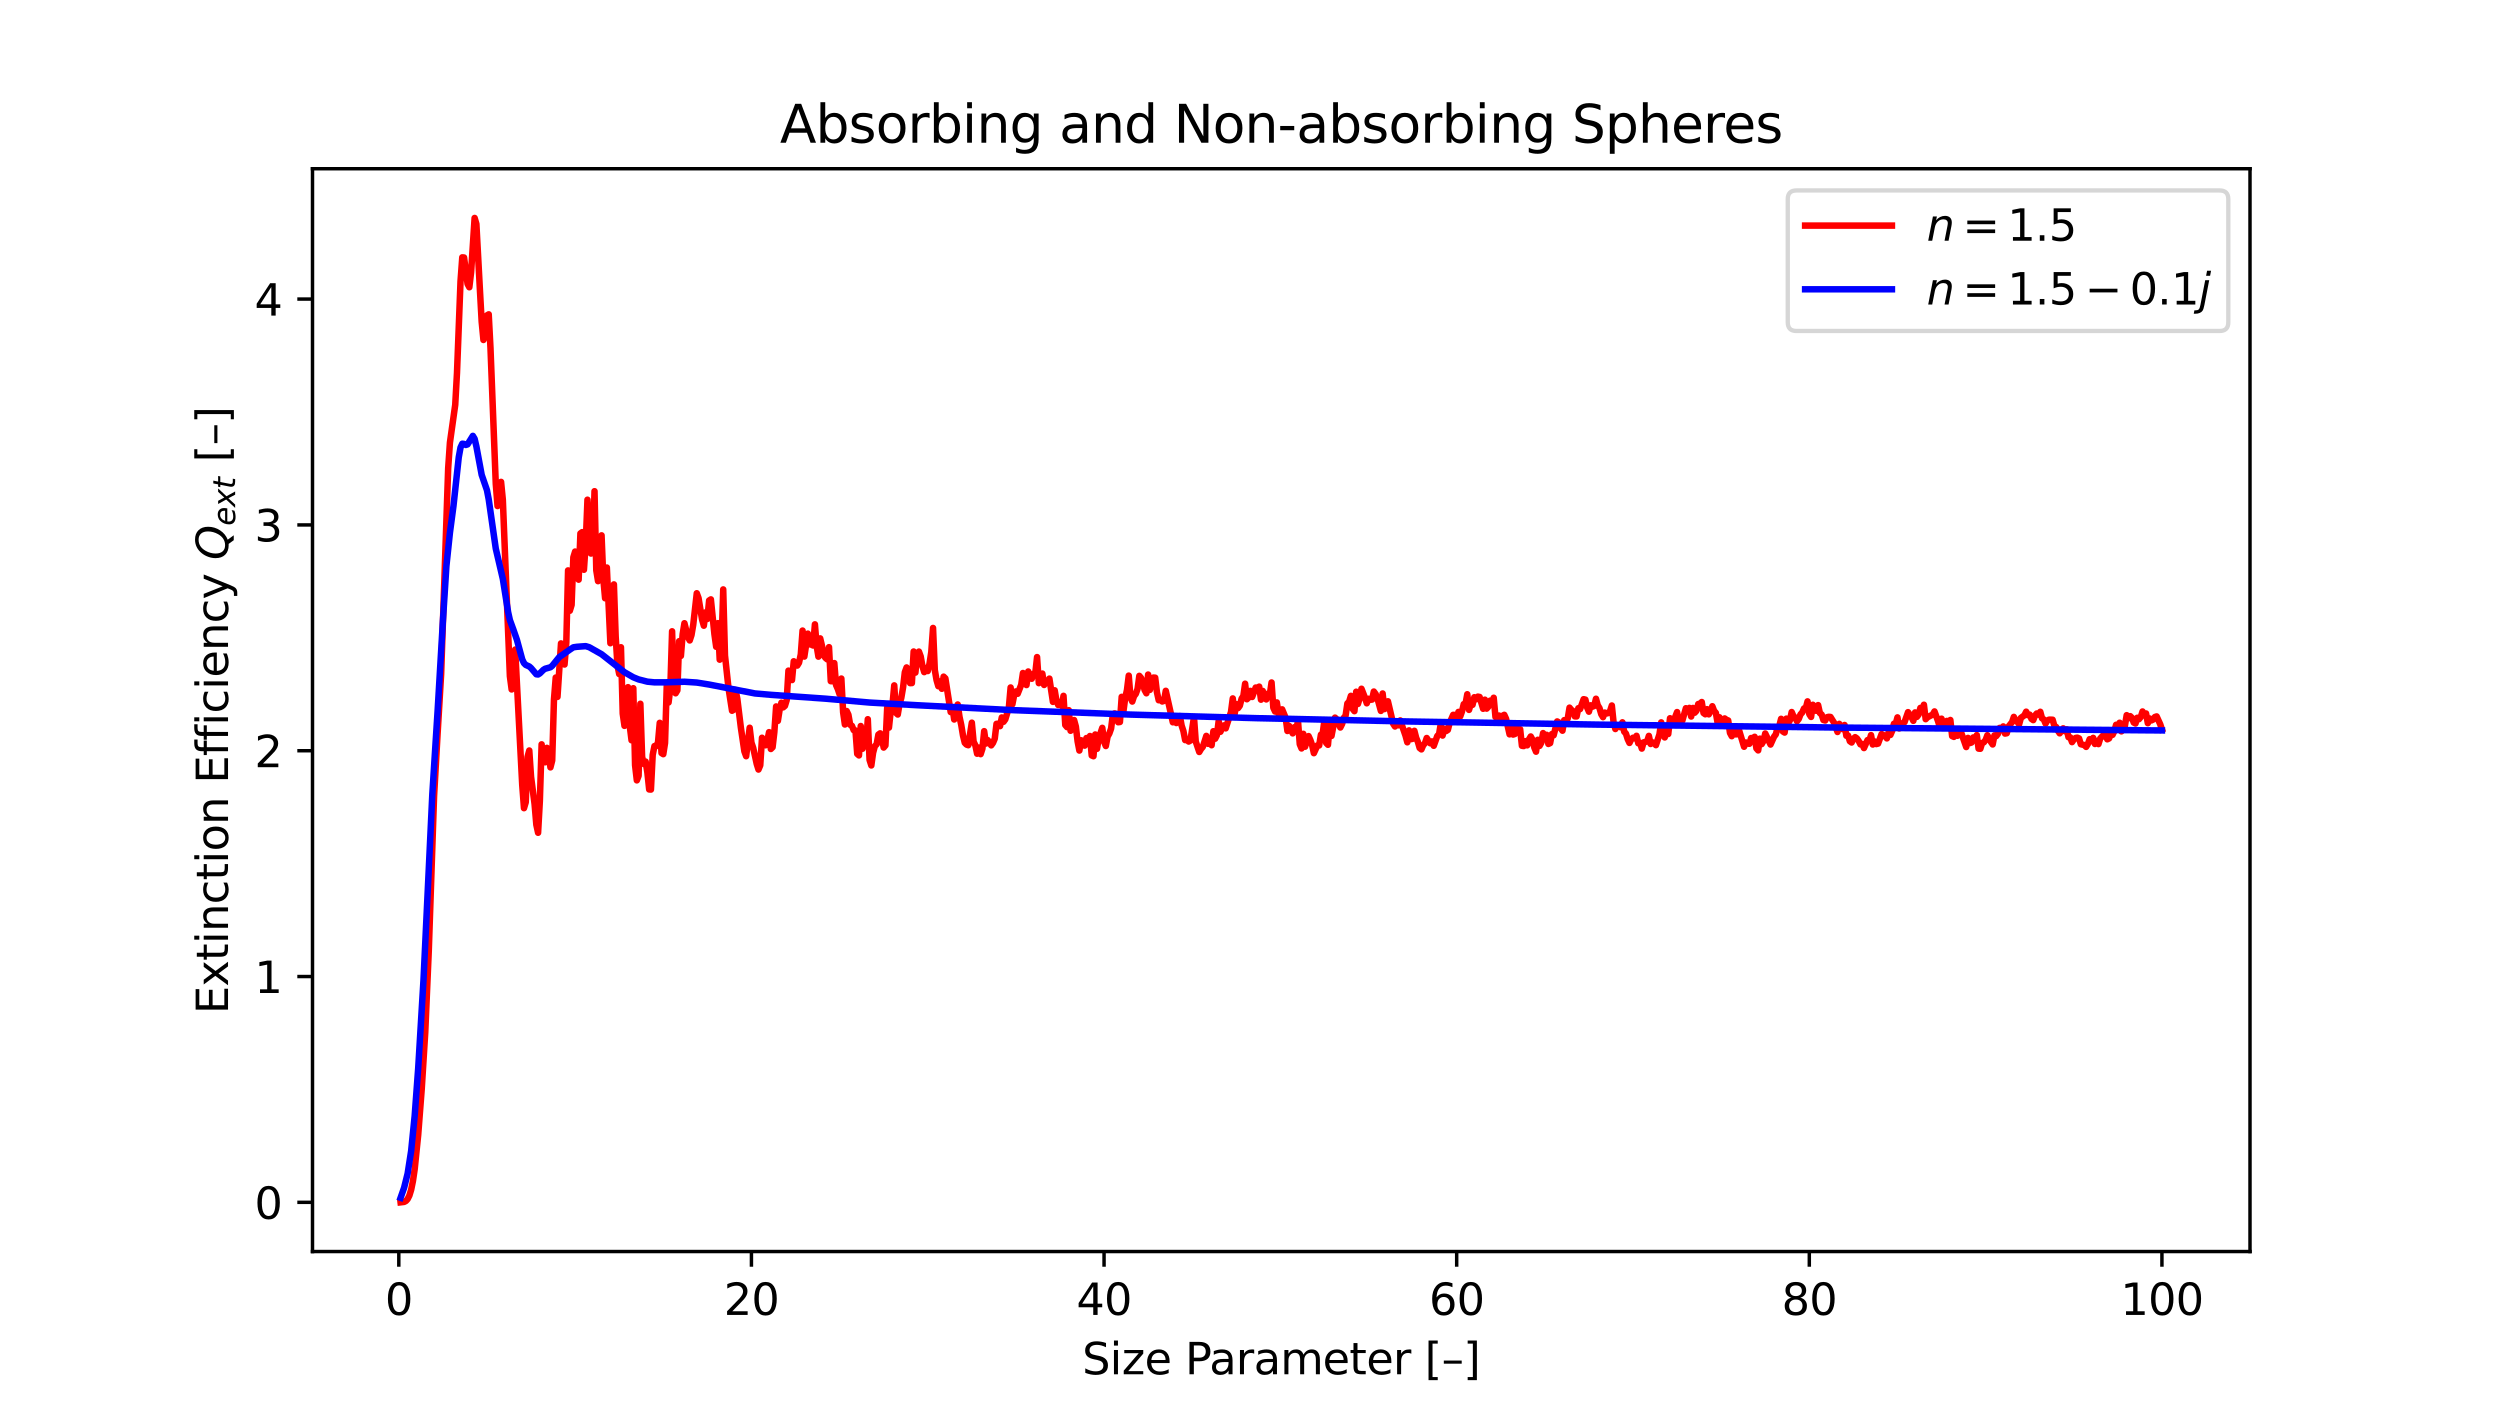 <?xml version="1.0" encoding="utf-8" standalone="no"?>
<!DOCTYPE svg PUBLIC "-//W3C//DTD SVG 1.1//EN"
  "http://www.w3.org/Graphics/SVG/1.1/DTD/svg11.dtd">
<svg xmlns:xlink="http://www.w3.org/1999/xlink" width="576pt" height="324pt" viewBox="0 0 576 324" xmlns="http://www.w3.org/2000/svg" version="1.1">
 <defs>
  <style type="text/css">*{stroke-linejoin: round; stroke-linecap: butt}</style>
 </defs>
 <g id="figure_1">
  <g id="patch_1">
   <path d="M 0 324 
L 576 324 
L 576 0 
L 0 0 
z
" style="fill: #ffffff"/>
  </g>
  <g id="axes_1">
   <g id="patch_2">
    <path d="M 72 288.36 
L 518.4 288.36 
L 518.4 38.88 
L 72 38.88 
z
" style="fill: #ffffff"/>
   </g>
   <g id="matplotlib.axis_1">
    <g id="xtick_1">
     <g id="line2d_1">
      <defs>
       <path id="mbf794ec3bd" d="M 0 0 
L 0 3.5 
" style="stroke: #000000; stroke-width: 0.8"/>
      </defs>
      <g>
       <use xlink:href="#mbf794ec3bd" x="91.885" y="288.36" style="stroke: #000000; stroke-width: 0.8"/>
      </g>
     </g>
     <g id="text_1">
      <!-- 0 -->
      <g transform="translate(88.703 302.958) scale(0.1 -0.1)">
       <defs>
        <path id="DejaVuSans-30" d="M 2034 4250 
Q 1547 4250 1301 3770 
Q 1056 3291 1056 2328 
Q 1056 1369 1301 889 
Q 1547 409 2034 409 
Q 2525 409 2770 889 
Q 3016 1369 3016 2328 
Q 3016 3291 2770 3770 
Q 2525 4250 2034 4250 
z
M 2034 4750 
Q 2819 4750 3233 4129 
Q 3647 3509 3647 2328 
Q 3647 1150 3233 529 
Q 2819 -91 2034 -91 
Q 1250 -91 836 529 
Q 422 1150 422 2328 
Q 422 3509 836 4129 
Q 1250 4750 2034 4750 
z
" transform="scale(0.016)"/>
       </defs>
       <use xlink:href="#DejaVuSans-30"/>
      </g>
     </g>
    </g>
    <g id="xtick_2">
     <g id="line2d_2">
      <g>
       <use xlink:href="#mbf794ec3bd" x="173.13" y="288.36" style="stroke: #000000; stroke-width: 0.8"/>
      </g>
     </g>
     <g id="text_2">
      <!-- 20 -->
      <g transform="translate(166.767 302.958) scale(0.1 -0.1)">
       <defs>
        <path id="DejaVuSans-32" d="M 1228 531 
L 3431 531 
L 3431 0 
L 469 0 
L 469 531 
Q 828 903 1448 1529 
Q 2069 2156 2228 2338 
Q 2531 2678 2651 2914 
Q 2772 3150 2772 3378 
Q 2772 3750 2511 3984 
Q 2250 4219 1831 4219 
Q 1534 4219 1204 4116 
Q 875 4013 500 3803 
L 500 4441 
Q 881 4594 1212 4672 
Q 1544 4750 1819 4750 
Q 2544 4750 2975 4387 
Q 3406 4025 3406 3419 
Q 3406 3131 3298 2873 
Q 3191 2616 2906 2266 
Q 2828 2175 2409 1742 
Q 1991 1309 1228 531 
z
" transform="scale(0.016)"/>
       </defs>
       <use xlink:href="#DejaVuSans-32"/>
       <use xlink:href="#DejaVuSans-30" x="63.623"/>
      </g>
     </g>
    </g>
    <g id="xtick_3">
     <g id="line2d_3">
      <g>
       <use xlink:href="#mbf794ec3bd" x="254.374" y="288.36" style="stroke: #000000; stroke-width: 0.8"/>
      </g>
     </g>
     <g id="text_3">
      <!-- 40 -->
      <g transform="translate(248.012 302.958) scale(0.1 -0.1)">
       <defs>
        <path id="DejaVuSans-34" d="M 2419 4116 
L 825 1625 
L 2419 1625 
L 2419 4116 
z
M 2253 4666 
L 3047 4666 
L 3047 1625 
L 3713 1625 
L 3713 1100 
L 3047 1100 
L 3047 0 
L 2419 0 
L 2419 1100 
L 313 1100 
L 313 1709 
L 2253 4666 
z
" transform="scale(0.016)"/>
       </defs>
       <use xlink:href="#DejaVuSans-34"/>
       <use xlink:href="#DejaVuSans-30" x="63.623"/>
      </g>
     </g>
    </g>
    <g id="xtick_4">
     <g id="line2d_4">
      <g>
       <use xlink:href="#mbf794ec3bd" x="335.619" y="288.36" style="stroke: #000000; stroke-width: 0.8"/>
      </g>
     </g>
     <g id="text_4">
      <!-- 60 -->
      <g transform="translate(329.257 302.958) scale(0.1 -0.1)">
       <defs>
        <path id="DejaVuSans-36" d="M 2113 2584 
Q 1688 2584 1439 2293 
Q 1191 2003 1191 1497 
Q 1191 994 1439 701 
Q 1688 409 2113 409 
Q 2538 409 2786 701 
Q 3034 994 3034 1497 
Q 3034 2003 2786 2293 
Q 2538 2584 2113 2584 
z
M 3366 4563 
L 3366 3988 
Q 3128 4100 2886 4159 
Q 2644 4219 2406 4219 
Q 1781 4219 1451 3797 
Q 1122 3375 1075 2522 
Q 1259 2794 1537 2939 
Q 1816 3084 2150 3084 
Q 2853 3084 3261 2657 
Q 3669 2231 3669 1497 
Q 3669 778 3244 343 
Q 2819 -91 2113 -91 
Q 1303 -91 875 529 
Q 447 1150 447 2328 
Q 447 3434 972 4092 
Q 1497 4750 2381 4750 
Q 2619 4750 2861 4703 
Q 3103 4656 3366 4563 
z
" transform="scale(0.016)"/>
       </defs>
       <use xlink:href="#DejaVuSans-36"/>
       <use xlink:href="#DejaVuSans-30" x="63.623"/>
      </g>
     </g>
    </g>
    <g id="xtick_5">
     <g id="line2d_5">
      <g>
       <use xlink:href="#mbf794ec3bd" x="416.864" y="288.36" style="stroke: #000000; stroke-width: 0.8"/>
      </g>
     </g>
     <g id="text_5">
      <!-- 80 -->
      <g transform="translate(410.502 302.958) scale(0.1 -0.1)">
       <defs>
        <path id="DejaVuSans-38" d="M 2034 2216 
Q 1584 2216 1326 1975 
Q 1069 1734 1069 1313 
Q 1069 891 1326 650 
Q 1584 409 2034 409 
Q 2484 409 2743 651 
Q 3003 894 3003 1313 
Q 3003 1734 2745 1975 
Q 2488 2216 2034 2216 
z
M 1403 2484 
Q 997 2584 770 2862 
Q 544 3141 544 3541 
Q 544 4100 942 4425 
Q 1341 4750 2034 4750 
Q 2731 4750 3128 4425 
Q 3525 4100 3525 3541 
Q 3525 3141 3298 2862 
Q 3072 2584 2669 2484 
Q 3125 2378 3379 2068 
Q 3634 1759 3634 1313 
Q 3634 634 3220 271 
Q 2806 -91 2034 -91 
Q 1263 -91 848 271 
Q 434 634 434 1313 
Q 434 1759 690 2068 
Q 947 2378 1403 2484 
z
M 1172 3481 
Q 1172 3119 1398 2916 
Q 1625 2713 2034 2713 
Q 2441 2713 2670 2916 
Q 2900 3119 2900 3481 
Q 2900 3844 2670 4047 
Q 2441 4250 2034 4250 
Q 1625 4250 1398 4047 
Q 1172 3844 1172 3481 
z
" transform="scale(0.016)"/>
       </defs>
       <use xlink:href="#DejaVuSans-38"/>
       <use xlink:href="#DejaVuSans-30" x="63.623"/>
      </g>
     </g>
    </g>
    <g id="xtick_6">
     <g id="line2d_6">
      <g>
       <use xlink:href="#mbf794ec3bd" x="498.109" y="288.36" style="stroke: #000000; stroke-width: 0.8"/>
      </g>
     </g>
     <g id="text_6">
      <!-- 100 -->
      <g transform="translate(488.565 302.958) scale(0.1 -0.1)">
       <defs>
        <path id="DejaVuSans-31" d="M 794 531 
L 1825 531 
L 1825 4091 
L 703 3866 
L 703 4441 
L 1819 4666 
L 2450 4666 
L 2450 531 
L 3481 531 
L 3481 0 
L 794 0 
L 794 531 
z
" transform="scale(0.016)"/>
       </defs>
       <use xlink:href="#DejaVuSans-31"/>
       <use xlink:href="#DejaVuSans-30" x="63.623"/>
       <use xlink:href="#DejaVuSans-30" x="127.246"/>
      </g>
     </g>
    </g>
    <g id="text_7">
     <!-- Size Parameter [–] -->
     <g transform="translate(249.344 316.637) scale(0.1 -0.1)">
      <defs>
       <path id="DejaVuSans-53" d="M 3425 4513 
L 3425 3897 
Q 3066 4069 2747 4153 
Q 2428 4238 2131 4238 
Q 1616 4238 1336 4038 
Q 1056 3838 1056 3469 
Q 1056 3159 1242 3001 
Q 1428 2844 1947 2747 
L 2328 2669 
Q 3034 2534 3370 2195 
Q 3706 1856 3706 1288 
Q 3706 609 3251 259 
Q 2797 -91 1919 -91 
Q 1588 -91 1214 -16 
Q 841 59 441 206 
L 441 856 
Q 825 641 1194 531 
Q 1563 422 1919 422 
Q 2459 422 2753 634 
Q 3047 847 3047 1241 
Q 3047 1584 2836 1778 
Q 2625 1972 2144 2069 
L 1759 2144 
Q 1053 2284 737 2584 
Q 422 2884 422 3419 
Q 422 4038 858 4394 
Q 1294 4750 2059 4750 
Q 2388 4750 2728 4690 
Q 3069 4631 3425 4513 
z
" transform="scale(0.016)"/>
       <path id="DejaVuSans-69" d="M 603 3500 
L 1178 3500 
L 1178 0 
L 603 0 
L 603 3500 
z
M 603 4863 
L 1178 4863 
L 1178 4134 
L 603 4134 
L 603 4863 
z
" transform="scale(0.016)"/>
       <path id="DejaVuSans-7a" d="M 353 3500 
L 3084 3500 
L 3084 2975 
L 922 459 
L 3084 459 
L 3084 0 
L 275 0 
L 275 525 
L 2438 3041 
L 353 3041 
L 353 3500 
z
" transform="scale(0.016)"/>
       <path id="DejaVuSans-65" d="M 3597 1894 
L 3597 1613 
L 953 1613 
Q 991 1019 1311 708 
Q 1631 397 2203 397 
Q 2534 397 2845 478 
Q 3156 559 3463 722 
L 3463 178 
Q 3153 47 2828 -22 
Q 2503 -91 2169 -91 
Q 1331 -91 842 396 
Q 353 884 353 1716 
Q 353 2575 817 3079 
Q 1281 3584 2069 3584 
Q 2775 3584 3186 3129 
Q 3597 2675 3597 1894 
z
M 3022 2063 
Q 3016 2534 2758 2815 
Q 2500 3097 2075 3097 
Q 1594 3097 1305 2825 
Q 1016 2553 972 2059 
L 3022 2063 
z
" transform="scale(0.016)"/>
       <path id="DejaVuSans-20" transform="scale(0.016)"/>
       <path id="DejaVuSans-50" d="M 1259 4147 
L 1259 2394 
L 2053 2394 
Q 2494 2394 2734 2622 
Q 2975 2850 2975 3272 
Q 2975 3691 2734 3919 
Q 2494 4147 2053 4147 
L 1259 4147 
z
M 628 4666 
L 2053 4666 
Q 2838 4666 3239 4311 
Q 3641 3956 3641 3272 
Q 3641 2581 3239 2228 
Q 2838 1875 2053 1875 
L 1259 1875 
L 1259 0 
L 628 0 
L 628 4666 
z
" transform="scale(0.016)"/>
       <path id="DejaVuSans-61" d="M 2194 1759 
Q 1497 1759 1228 1600 
Q 959 1441 959 1056 
Q 959 750 1161 570 
Q 1363 391 1709 391 
Q 2188 391 2477 730 
Q 2766 1069 2766 1631 
L 2766 1759 
L 2194 1759 
z
M 3341 1997 
L 3341 0 
L 2766 0 
L 2766 531 
Q 2569 213 2275 61 
Q 1981 -91 1556 -91 
Q 1019 -91 701 211 
Q 384 513 384 1019 
Q 384 1609 779 1909 
Q 1175 2209 1959 2209 
L 2766 2209 
L 2766 2266 
Q 2766 2663 2505 2880 
Q 2244 3097 1772 3097 
Q 1472 3097 1187 3025 
Q 903 2953 641 2809 
L 641 3341 
Q 956 3463 1253 3523 
Q 1550 3584 1831 3584 
Q 2591 3584 2966 3190 
Q 3341 2797 3341 1997 
z
" transform="scale(0.016)"/>
       <path id="DejaVuSans-72" d="M 2631 2963 
Q 2534 3019 2420 3045 
Q 2306 3072 2169 3072 
Q 1681 3072 1420 2755 
Q 1159 2438 1159 1844 
L 1159 0 
L 581 0 
L 581 3500 
L 1159 3500 
L 1159 2956 
Q 1341 3275 1631 3429 
Q 1922 3584 2338 3584 
Q 2397 3584 2469 3576 
Q 2541 3569 2628 3553 
L 2631 2963 
z
" transform="scale(0.016)"/>
       <path id="DejaVuSans-6d" d="M 3328 2828 
Q 3544 3216 3844 3400 
Q 4144 3584 4550 3584 
Q 5097 3584 5394 3201 
Q 5691 2819 5691 2113 
L 5691 0 
L 5113 0 
L 5113 2094 
Q 5113 2597 4934 2840 
Q 4756 3084 4391 3084 
Q 3944 3084 3684 2787 
Q 3425 2491 3425 1978 
L 3425 0 
L 2847 0 
L 2847 2094 
Q 2847 2600 2669 2842 
Q 2491 3084 2119 3084 
Q 1678 3084 1418 2786 
Q 1159 2488 1159 1978 
L 1159 0 
L 581 0 
L 581 3500 
L 1159 3500 
L 1159 2956 
Q 1356 3278 1631 3431 
Q 1906 3584 2284 3584 
Q 2666 3584 2933 3390 
Q 3200 3197 3328 2828 
z
" transform="scale(0.016)"/>
       <path id="DejaVuSans-74" d="M 1172 4494 
L 1172 3500 
L 2356 3500 
L 2356 3053 
L 1172 3053 
L 1172 1153 
Q 1172 725 1289 603 
Q 1406 481 1766 481 
L 2356 481 
L 2356 0 
L 1766 0 
Q 1100 0 847 248 
Q 594 497 594 1153 
L 594 3053 
L 172 3053 
L 172 3500 
L 594 3500 
L 594 4494 
L 1172 4494 
z
" transform="scale(0.016)"/>
       <path id="DejaVuSans-5b" d="M 550 4863 
L 1875 4863 
L 1875 4416 
L 1125 4416 
L 1125 -397 
L 1875 -397 
L 1875 -844 
L 550 -844 
L 550 4863 
z
" transform="scale(0.016)"/>
       <path id="DejaVuSans-2013" d="M 313 1978 
L 2888 1978 
L 2888 1528 
L 313 1528 
L 313 1978 
z
" transform="scale(0.016)"/>
       <path id="DejaVuSans-5d" d="M 1947 4863 
L 1947 -844 
L 622 -844 
L 622 -397 
L 1369 -397 
L 1369 4416 
L 622 4416 
L 622 4863 
L 1947 4863 
z
" transform="scale(0.016)"/>
      </defs>
      <use xlink:href="#DejaVuSans-53"/>
      <use xlink:href="#DejaVuSans-69" x="63.477"/>
      <use xlink:href="#DejaVuSans-7a" x="91.26"/>
      <use xlink:href="#DejaVuSans-65" x="143.75"/>
      <use xlink:href="#DejaVuSans-20" x="205.273"/>
      <use xlink:href="#DejaVuSans-50" x="237.061"/>
      <use xlink:href="#DejaVuSans-61" x="292.863"/>
      <use xlink:href="#DejaVuSans-72" x="354.143"/>
      <use xlink:href="#DejaVuSans-61" x="395.256"/>
      <use xlink:href="#DejaVuSans-6d" x="456.535"/>
      <use xlink:href="#DejaVuSans-65" x="553.947"/>
      <use xlink:href="#DejaVuSans-74" x="615.471"/>
      <use xlink:href="#DejaVuSans-65" x="654.68"/>
      <use xlink:href="#DejaVuSans-72" x="716.203"/>
      <use xlink:href="#DejaVuSans-20" x="757.316"/>
      <use xlink:href="#DejaVuSans-5b" x="789.104"/>
      <use xlink:href="#DejaVuSans-2013" x="828.117"/>
      <use xlink:href="#DejaVuSans-5d" x="878.117"/>
     </g>
    </g>
   </g>
   <g id="matplotlib.axis_2">
    <g id="ytick_1">
     <g id="line2d_7">
      <defs>
       <path id="m35132b60c8" d="M 0 0 
L -3.5 0 
" style="stroke: #000000; stroke-width: 0.8"/>
      </defs>
      <g>
       <use xlink:href="#m35132b60c8" x="72" y="277.021" style="stroke: #000000; stroke-width: 0.8"/>
      </g>
     </g>
     <g id="text_8">
      <!-- 0 -->
      <g transform="translate(58.638 280.82) scale(0.1 -0.1)">
       <use xlink:href="#DejaVuSans-30"/>
      </g>
     </g>
    </g>
    <g id="ytick_2">
     <g id="line2d_8">
      <g>
       <use xlink:href="#m35132b60c8" x="72" y="224.994" style="stroke: #000000; stroke-width: 0.8"/>
      </g>
     </g>
     <g id="text_9">
      <!-- 1 -->
      <g transform="translate(58.638 228.793) scale(0.1 -0.1)">
       <use xlink:href="#DejaVuSans-31"/>
      </g>
     </g>
    </g>
    <g id="ytick_3">
     <g id="line2d_9">
      <g>
       <use xlink:href="#m35132b60c8" x="72" y="172.966" style="stroke: #000000; stroke-width: 0.8"/>
      </g>
     </g>
     <g id="text_10">
      <!-- 2 -->
      <g transform="translate(58.638 176.765) scale(0.1 -0.1)">
       <use xlink:href="#DejaVuSans-32"/>
      </g>
     </g>
    </g>
    <g id="ytick_4">
     <g id="line2d_10">
      <g>
       <use xlink:href="#m35132b60c8" x="72" y="120.939" style="stroke: #000000; stroke-width: 0.8"/>
      </g>
     </g>
     <g id="text_11">
      <!-- 3 -->
      <g transform="translate(58.638 124.738) scale(0.1 -0.1)">
       <defs>
        <path id="DejaVuSans-33" d="M 2597 2516 
Q 3050 2419 3304 2112 
Q 3559 1806 3559 1356 
Q 3559 666 3084 287 
Q 2609 -91 1734 -91 
Q 1441 -91 1130 -33 
Q 819 25 488 141 
L 488 750 
Q 750 597 1062 519 
Q 1375 441 1716 441 
Q 2309 441 2620 675 
Q 2931 909 2931 1356 
Q 2931 1769 2642 2001 
Q 2353 2234 1838 2234 
L 1294 2234 
L 1294 2753 
L 1863 2753 
Q 2328 2753 2575 2939 
Q 2822 3125 2822 3475 
Q 2822 3834 2567 4026 
Q 2313 4219 1838 4219 
Q 1578 4219 1281 4162 
Q 984 4106 628 3988 
L 628 4550 
Q 988 4650 1302 4700 
Q 1616 4750 1894 4750 
Q 2613 4750 3031 4423 
Q 3450 4097 3450 3541 
Q 3450 3153 3228 2886 
Q 3006 2619 2597 2516 
z
" transform="scale(0.016)"/>
       </defs>
       <use xlink:href="#DejaVuSans-33"/>
      </g>
     </g>
    </g>
    <g id="ytick_5">
     <g id="line2d_11">
      <g>
       <use xlink:href="#m35132b60c8" x="72" y="68.911" style="stroke: #000000; stroke-width: 0.8"/>
      </g>
     </g>
     <g id="text_12">
      <!-- 4 -->
      <g transform="translate(58.638 72.711) scale(0.1 -0.1)">
       <use xlink:href="#DejaVuSans-34"/>
      </g>
     </g>
    </g>
    <g id="text_13">
     <!-- Extinction Efficiency $Q_{ext}$ [–] -->
     <g transform="translate(52.538 233.62) rotate(-90) scale(0.1 -0.1)">
      <defs>
       <path id="DejaVuSans-45" d="M 628 4666 
L 3578 4666 
L 3578 4134 
L 1259 4134 
L 1259 2753 
L 3481 2753 
L 3481 2222 
L 1259 2222 
L 1259 531 
L 3634 531 
L 3634 0 
L 628 0 
L 628 4666 
z
" transform="scale(0.016)"/>
       <path id="DejaVuSans-78" d="M 3513 3500 
L 2247 1797 
L 3578 0 
L 2900 0 
L 1881 1375 
L 863 0 
L 184 0 
L 1544 1831 
L 300 3500 
L 978 3500 
L 1906 2253 
L 2834 3500 
L 3513 3500 
z
" transform="scale(0.016)"/>
       <path id="DejaVuSans-6e" d="M 3513 2113 
L 3513 0 
L 2938 0 
L 2938 2094 
Q 2938 2591 2744 2837 
Q 2550 3084 2163 3084 
Q 1697 3084 1428 2787 
Q 1159 2491 1159 1978 
L 1159 0 
L 581 0 
L 581 3500 
L 1159 3500 
L 1159 2956 
Q 1366 3272 1645 3428 
Q 1925 3584 2291 3584 
Q 2894 3584 3203 3211 
Q 3513 2838 3513 2113 
z
" transform="scale(0.016)"/>
       <path id="DejaVuSans-63" d="M 3122 3366 
L 3122 2828 
Q 2878 2963 2633 3030 
Q 2388 3097 2138 3097 
Q 1578 3097 1268 2742 
Q 959 2388 959 1747 
Q 959 1106 1268 751 
Q 1578 397 2138 397 
Q 2388 397 2633 464 
Q 2878 531 3122 666 
L 3122 134 
Q 2881 22 2623 -34 
Q 2366 -91 2075 -91 
Q 1284 -91 818 406 
Q 353 903 353 1747 
Q 353 2603 823 3093 
Q 1294 3584 2113 3584 
Q 2378 3584 2631 3529 
Q 2884 3475 3122 3366 
z
" transform="scale(0.016)"/>
       <path id="DejaVuSans-6f" d="M 1959 3097 
Q 1497 3097 1228 2736 
Q 959 2375 959 1747 
Q 959 1119 1226 758 
Q 1494 397 1959 397 
Q 2419 397 2687 759 
Q 2956 1122 2956 1747 
Q 2956 2369 2687 2733 
Q 2419 3097 1959 3097 
z
M 1959 3584 
Q 2709 3584 3137 3096 
Q 3566 2609 3566 1747 
Q 3566 888 3137 398 
Q 2709 -91 1959 -91 
Q 1206 -91 779 398 
Q 353 888 353 1747 
Q 353 2609 779 3096 
Q 1206 3584 1959 3584 
z
" transform="scale(0.016)"/>
       <path id="DejaVuSans-66" d="M 2375 4863 
L 2375 4384 
L 1825 4384 
Q 1516 4384 1395 4259 
Q 1275 4134 1275 3809 
L 1275 3500 
L 2222 3500 
L 2222 3053 
L 1275 3053 
L 1275 0 
L 697 0 
L 697 3053 
L 147 3053 
L 147 3500 
L 697 3500 
L 697 3744 
Q 697 4328 969 4595 
Q 1241 4863 1831 4863 
L 2375 4863 
z
" transform="scale(0.016)"/>
       <path id="DejaVuSans-79" d="M 2059 -325 
Q 1816 -950 1584 -1140 
Q 1353 -1331 966 -1331 
L 506 -1331 
L 506 -850 
L 844 -850 
Q 1081 -850 1212 -737 
Q 1344 -625 1503 -206 
L 1606 56 
L 191 3500 
L 800 3500 
L 1894 763 
L 2988 3500 
L 3597 3500 
L 2059 -325 
z
" transform="scale(0.016)"/>
       <path id="DejaVuSans-Oblique-51" d="M 2309 -84 
Q 2275 -88 2237 -89 
Q 2200 -91 2125 -91 
Q 1250 -91 756 411 
Q 263 913 263 1797 
Q 263 2319 452 2844 
Q 641 3369 978 3788 
Q 1369 4269 1858 4509 
Q 2347 4750 2938 4750 
Q 3794 4750 4287 4245 
Q 4781 3741 4781 2869 
Q 4781 1928 4265 1147 
Q 3750 366 2919 44 
L 3553 -825 
L 2847 -825 
L 2309 -84 
z
M 2919 4238 
Q 2400 4238 2003 3986 
Q 1606 3734 1313 3219 
Q 1125 2891 1026 2522 
Q 928 2153 928 1778 
Q 928 1128 1239 775 
Q 1550 422 2119 422 
Q 2631 422 3032 676 
Q 3434 931 3719 1434 
Q 3909 1772 4009 2142 
Q 4109 2513 4109 2881 
Q 4109 3528 3796 3883 
Q 3484 4238 2919 4238 
z
" transform="scale(0.016)"/>
       <path id="DejaVuSans-Oblique-65" d="M 3078 2063 
Q 3088 2113 3092 2166 
Q 3097 2219 3097 2272 
Q 3097 2653 2873 2875 
Q 2650 3097 2266 3097 
Q 1838 3097 1509 2826 
Q 1181 2556 1013 2059 
L 3078 2063 
z
M 3578 1613 
L 903 1613 
Q 884 1494 878 1425 
Q 872 1356 872 1306 
Q 872 872 1139 634 
Q 1406 397 1894 397 
Q 2269 397 2603 481 
Q 2938 566 3225 728 
L 3116 159 
Q 2806 34 2476 -28 
Q 2147 -91 1806 -91 
Q 1078 -91 686 257 
Q 294 606 294 1247 
Q 294 1794 489 2264 
Q 684 2734 1063 3103 
Q 1306 3334 1642 3459 
Q 1978 3584 2356 3584 
Q 2950 3584 3301 3228 
Q 3653 2872 3653 2272 
Q 3653 2128 3634 1964 
Q 3616 1800 3578 1613 
z
" transform="scale(0.016)"/>
       <path id="DejaVuSans-Oblique-78" d="M 3841 3500 
L 2234 1784 
L 3219 0 
L 2559 0 
L 1819 1388 
L 531 0 
L -166 0 
L 1556 1844 
L 641 3500 
L 1300 3500 
L 1972 2234 
L 3144 3500 
L 3841 3500 
z
" transform="scale(0.016)"/>
       <path id="DejaVuSans-Oblique-74" d="M 2706 3500 
L 2619 3053 
L 1472 3053 
L 1100 1153 
Q 1081 1047 1072 975 
Q 1063 903 1063 863 
Q 1063 663 1183 572 
Q 1303 481 1569 481 
L 2150 481 
L 2053 0 
L 1503 0 
Q 991 0 739 200 
Q 488 400 488 806 
Q 488 878 497 964 
Q 506 1050 525 1153 
L 897 3053 
L 409 3053 
L 500 3500 
L 978 3500 
L 1172 4494 
L 1747 4494 
L 1556 3500 
L 2706 3500 
z
" transform="scale(0.016)"/>
       <path id="DejaVuSansDisplay-2013" d="M 313 1978 
L 2888 1978 
L 2888 1528 
L 313 1528 
L 313 1978 
z
" transform="scale(0.016)"/>
      </defs>
      <use xlink:href="#DejaVuSans-45" transform="translate(0 0.016)"/>
      <use xlink:href="#DejaVuSans-78" transform="translate(63.184 0.016)"/>
      <use xlink:href="#DejaVuSans-74" transform="translate(122.363 0.016)"/>
      <use xlink:href="#DejaVuSans-69" transform="translate(161.572 0.016)"/>
      <use xlink:href="#DejaVuSans-6e" transform="translate(189.355 0.016)"/>
      <use xlink:href="#DejaVuSans-63" transform="translate(252.734 0.016)"/>
      <use xlink:href="#DejaVuSans-74" transform="translate(307.715 0.016)"/>
      <use xlink:href="#DejaVuSans-69" transform="translate(346.924 0.016)"/>
      <use xlink:href="#DejaVuSans-6f" transform="translate(374.707 0.016)"/>
      <use xlink:href="#DejaVuSans-6e" transform="translate(435.889 0.016)"/>
      <use xlink:href="#DejaVuSans-20" transform="translate(499.268 0.016)"/>
      <use xlink:href="#DejaVuSans-45" transform="translate(531.055 0.016)"/>
      <use xlink:href="#DejaVuSans-66" transform="translate(594.238 0.016)"/>
      <use xlink:href="#DejaVuSans-66" transform="translate(629.443 0.016)"/>
      <use xlink:href="#DejaVuSans-69" transform="translate(664.648 0.016)"/>
      <use xlink:href="#DejaVuSans-63" transform="translate(692.432 0.016)"/>
      <use xlink:href="#DejaVuSans-69" transform="translate(747.412 0.016)"/>
      <use xlink:href="#DejaVuSans-65" transform="translate(775.195 0.016)"/>
      <use xlink:href="#DejaVuSans-6e" transform="translate(836.719 0.016)"/>
      <use xlink:href="#DejaVuSans-63" transform="translate(900.098 0.016)"/>
      <use xlink:href="#DejaVuSans-79" transform="translate(955.078 0.016)"/>
      <use xlink:href="#DejaVuSans-20" transform="translate(1014.258 0.016)"/>
      <use xlink:href="#DejaVuSans-Oblique-51" transform="translate(1046.045 0.016)"/>
      <use xlink:href="#DejaVuSans-Oblique-65" transform="translate(1124.756 -16.391) scale(0.7)"/>
      <use xlink:href="#DejaVuSans-Oblique-78" transform="translate(1167.822 -16.391) scale(0.7)"/>
      <use xlink:href="#DejaVuSans-Oblique-74" transform="translate(1209.248 -16.391) scale(0.7)"/>
      <use xlink:href="#DejaVuSans-20" transform="translate(1239.429 0.016)"/>
      <use xlink:href="#DejaVuSans-5b" transform="translate(1271.216 0.016)"/>
      <use xlink:href="#DejaVuSansDisplay-2013" transform="translate(1310.229 0.016)"/>
      <use xlink:href="#DejaVuSans-5d" transform="translate(1360.229 0.016)"/>
     </g>
    </g>
   </g>
   <g id="line2d_12">
    <path d="M 92.291 277.02 
L 93.103 276.923 
L 93.51 276.711 
L 93.916 276.263 
L 94.322 275.451 
L 94.728 274.128 
L 95.134 272.15 
L 95.541 269.4 
L 96.353 261.481 
L 97.166 250.925 
L 97.978 237.854 
L 98.79 219.051 
L 100.009 183.454 
L 100.822 169.047 
L 101.634 155.365 
L 102.447 131.74 
L 103.259 107.88 
L 103.665 101.959 
L 104.884 93.273 
L 105.29 85.911 
L 106.103 64.825 
L 106.509 59.293 
L 106.915 59.33 
L 107.727 65.421 
L 108.134 66.182 
L 108.54 62.737 
L 109.352 50.22 
L 109.759 51.608 
L 110.571 66.765 
L 110.977 74.131 
L 111.383 78.325 
L 111.79 77.336 
L 112.196 72.666 
L 112.602 72.422 
L 113.008 80.191 
L 114.227 111.493 
L 114.633 116.594 
L 115.039 115.209 
L 115.446 111.028 
L 115.852 115.13 
L 117.477 155.797 
L 117.883 158.849 
L 118.695 149.66 
L 119.508 165.362 
L 120.32 180.86 
L 120.727 186.204 
L 121.133 184.83 
L 121.539 174.414 
L 121.945 172.916 
L 122.352 178.957 
L 123.164 185.237 
L 123.57 190.014 
L 123.976 191.869 
L 124.383 184.531 
L 124.789 171.495 
L 125.195 175.47 
L 125.601 175.629 
L 126.008 172.307 
L 126.414 173.752 
L 126.82 176.802 
L 127.226 175.211 
L 127.632 161.188 
L 128.039 156.11 
L 128.445 160.562 
L 129.257 148.239 
L 130.07 153.109 
L 130.476 148.038 
L 130.882 131.421 
L 131.288 140.718 
L 131.695 139.387 
L 132.101 128.396 
L 132.507 127.078 
L 132.913 132.232 
L 133.32 133.556 
L 133.726 122.91 
L 134.132 122.606 
L 134.538 131.271 
L 134.944 125.317 
L 135.351 115.135 
L 136.163 127.536 
L 136.569 127.374 
L 136.976 113.172 
L 137.382 131.406 
L 137.788 133.898 
L 138.194 124.381 
L 138.6 123.342 
L 139.007 133.443 
L 139.413 137.84 
L 139.819 130.759 
L 140.632 148.201 
L 141.038 147.219 
L 141.444 134.646 
L 141.85 146.611 
L 142.257 153.242 
L 142.663 155.301 
L 143.069 149.129 
L 143.475 164.416 
L 143.881 167.238 
L 144.288 160.451 
L 144.694 158.324 
L 145.1 167.305 
L 145.506 170.555 
L 145.913 158.566 
L 146.319 176.301 
L 146.725 179.793 
L 147.131 178.755 
L 147.537 162.149 
L 147.944 174.396 
L 148.35 176.032 
L 148.756 175.473 
L 149.162 178.056 
L 149.569 181.89 
L 149.975 181.916 
L 150.381 173.918 
L 150.787 171.898 
L 151.193 171.903 
L 151.6 171.075 
L 152.006 166.541 
L 152.412 173.504 
L 152.818 173.762 
L 153.225 171.188 
L 153.631 157.566 
L 154.037 161.85 
L 154.443 158.587 
L 154.849 145.452 
L 155.256 159.029 
L 155.662 159.732 
L 156.068 159.051 
L 156.474 147.734 
L 156.881 151.118 
L 157.287 146.099 
L 157.693 143.592 
L 158.505 146.819 
L 158.912 147.557 
L 159.318 146.32 
L 159.724 143.912 
L 160.537 136.685 
L 160.943 137.788 
L 161.755 142.735 
L 162.162 144.163 
L 162.568 141.086 
L 162.974 142.607 
L 163.38 138.36 
L 163.786 138.098 
L 164.599 146.102 
L 165.005 149.018 
L 165.411 143.572 
L 165.818 151.988 
L 166.224 149.094 
L 166.63 135.804 
L 167.036 151.023 
L 167.849 158.569 
L 168.661 163.754 
L 169.067 163.505 
L 169.474 158.985 
L 169.88 161.006 
L 170.692 167.631 
L 171.505 173.116 
L 171.911 174.23 
L 172.723 167.672 
L 173.13 171.102 
L 173.536 172.306 
L 174.348 176.011 
L 174.754 177.302 
L 175.161 176.334 
L 175.567 169.978 
L 176.379 171.713 
L 176.786 170.661 
L 177.192 168.687 
L 177.598 172.569 
L 178.004 172.165 
L 178.41 168.666 
L 178.817 162.768 
L 179.223 166.091 
L 179.629 163.512 
L 180.035 161.904 
L 180.442 162.977 
L 180.848 162.634 
L 181.254 161.308 
L 181.66 154.516 
L 182.067 156.236 
L 182.473 156.687 
L 182.879 152.359 
L 183.691 153.347 
L 184.098 152.687 
L 184.504 150.759 
L 184.91 145.286 
L 185.316 151.278 
L 186.129 145.99 
L 186.535 148.454 
L 186.941 148.524 
L 187.347 148.726 
L 187.754 143.849 
L 188.16 148.872 
L 188.566 151.294 
L 188.972 147.086 
L 189.379 148.781 
L 189.785 150.99 
L 190.191 151.577 
L 190.597 151.916 
L 191.003 149.104 
L 191.41 156.945 
L 191.816 156.966 
L 192.222 152.776 
L 192.628 157.836 
L 193.035 158.761 
L 193.441 159.972 
L 193.847 156.339 
L 194.253 164.099 
L 194.659 166.927 
L 195.066 163.821 
L 195.472 164.669 
L 195.878 166.99 
L 196.284 167.226 
L 196.691 168.226 
L 197.097 168.295 
L 197.503 173.691 
L 197.909 174.049 
L 198.315 167.276 
L 198.722 172.515 
L 199.128 171.409 
L 199.534 171.56 
L 199.94 165.708 
L 200.347 175.09 
L 200.753 176.364 
L 201.159 173.434 
L 201.565 171.921 
L 201.971 171.49 
L 202.378 169.255 
L 202.784 168.96 
L 203.19 170.103 
L 203.596 172.237 
L 204.003 171.75 
L 204.409 163.005 
L 204.815 167.647 
L 205.221 163.824 
L 205.628 162.311 
L 206.034 157.914 
L 206.44 164.242 
L 206.846 164.628 
L 207.252 162.214 
L 207.659 160.782 
L 208.065 158.401 
L 208.471 154.884 
L 208.877 153.781 
L 209.284 156.147 
L 209.69 157.395 
L 210.096 157.383 
L 210.502 150.107 
L 210.908 154.969 
L 211.315 151.07 
L 211.721 150.127 
L 212.127 151.235 
L 212.533 153.518 
L 212.94 154.857 
L 213.346 153.907 
L 213.752 154.613 
L 214.158 152.918 
L 214.564 150.269 
L 214.971 144.684 
L 215.377 154.369 
L 215.783 156.712 
L 216.189 158.101 
L 216.596 156.979 
L 217.002 158.7 
L 217.408 155.901 
L 217.814 156.297 
L 219.033 164.057 
L 219.439 162.934 
L 219.845 165.771 
L 220.252 164.889 
L 220.658 162.316 
L 221.064 165.136 
L 221.47 167.026 
L 221.876 169.477 
L 222.283 171.141 
L 222.689 171.564 
L 223.095 171.697 
L 223.908 166.504 
L 224.314 170.87 
L 224.72 171.724 
L 225.126 173.658 
L 225.533 172.244 
L 225.939 173.755 
L 226.345 172.503 
L 226.751 168.462 
L 227.157 171.319 
L 227.564 170.517 
L 228.376 171.731 
L 228.782 171.169 
L 229.189 170.195 
L 229.595 166.773 
L 230.001 166.735 
L 230.407 167.305 
L 230.813 165.299 
L 231.22 166.299 
L 231.626 165.734 
L 232.438 163.036 
L 232.845 158.395 
L 233.251 162.266 
L 233.657 160.199 
L 234.063 159.3 
L 234.469 159.85 
L 235.282 157.78 
L 235.688 155.061 
L 236.501 157.839 
L 236.907 154.713 
L 237.313 156.278 
L 237.719 156.381 
L 238.125 155.23 
L 238.532 155.057 
L 238.938 151.393 
L 239.344 157.399 
L 239.75 156.707 
L 240.157 155.192 
L 240.563 157.813 
L 240.969 157.091 
L 241.375 157.009 
L 241.781 156.352 
L 242.594 161.712 
L 243 159.045 
L 243.406 161.472 
L 243.813 162.435 
L 244.219 161.749 
L 244.625 162.67 
L 245.031 160.324 
L 245.438 167.05 
L 245.844 167.528 
L 246.25 163.627 
L 246.656 168.37 
L 247.062 167.48 
L 247.469 165.902 
L 247.875 167.398 
L 248.281 170.828 
L 248.687 172.928 
L 249.094 170.554 
L 249.5 171.57 
L 249.906 171.797 
L 250.312 170.046 
L 250.718 170.591 
L 251.125 169.576 
L 251.531 174.06 
L 251.937 174.234 
L 252.343 169.225 
L 252.75 172.53 
L 253.156 170.091 
L 253.968 167.696 
L 254.374 170.882 
L 254.781 171.88 
L 255.187 169.719 
L 255.593 168.999 
L 255.999 167.851 
L 256.406 164.596 
L 256.812 164.37 
L 257.218 164.509 
L 257.624 166.405 
L 258.03 166.349 
L 258.437 160.552 
L 258.843 163.849 
L 259.249 160.805 
L 259.655 158.956 
L 260.062 155.66 
L 260.468 160.725 
L 260.874 161.636 
L 261.28 160.397 
L 261.686 159.865 
L 262.093 158.732 
L 262.499 155.718 
L 262.905 156.202 
L 263.311 157.339 
L 263.718 158.99 
L 264.124 159.729 
L 264.53 155.418 
L 264.936 158.952 
L 265.343 157.042 
L 265.749 156.113 
L 266.155 156.139 
L 266.561 159.511 
L 266.967 161.337 
L 267.374 161.272 
L 267.78 161.623 
L 268.186 161.476 
L 268.592 159.162 
L 270.217 166.416 
L 270.623 165.169 
L 271.03 166.587 
L 271.436 165.515 
L 271.842 164.99 
L 272.248 167.183 
L 272.655 168.424 
L 273.061 170.519 
L 273.467 170.512 
L 273.873 170.851 
L 274.279 170.62 
L 275.092 165.212 
L 275.498 170.847 
L 276.311 173.257 
L 276.717 172.562 
L 277.123 172.09 
L 277.935 169.549 
L 278.342 171.38 
L 278.748 170.448 
L 279.154 171.701 
L 279.56 168.473 
L 279.967 170.204 
L 280.373 169.409 
L 280.779 166.127 
L 281.185 168.602 
L 281.591 167.726 
L 281.998 167.125 
L 282.404 167.812 
L 283.623 164.026 
L 284.029 160.916 
L 284.435 164.638 
L 284.841 162.225 
L 285.248 163.151 
L 285.654 162.599 
L 286.06 160.988 
L 286.466 160.366 
L 286.872 157.525 
L 287.279 161.108 
L 287.685 160.726 
L 288.091 159.177 
L 288.497 160.578 
L 289.31 158.414 
L 289.716 158.435 
L 290.122 158.203 
L 290.528 161.205 
L 290.935 159.191 
L 291.341 160.587 
L 291.747 161.146 
L 292.153 159.804 
L 292.56 160.052 
L 292.966 157.246 
L 293.372 163.058 
L 293.778 163.938 
L 294.184 161.834 
L 294.591 164.578 
L 295.403 163.432 
L 296.216 165.403 
L 296.622 168.419 
L 297.028 167.262 
L 297.84 168.97 
L 298.247 167.539 
L 298.653 168.045 
L 299.059 166.121 
L 299.465 171.473 
L 299.872 172.442 
L 300.278 169.069 
L 300.684 172.048 
L 301.496 169.6 
L 301.903 170.495 
L 302.309 171.668 
L 302.715 173.532 
L 303.528 171.736 
L 303.934 171.754 
L 304.34 169.259 
L 304.746 169.014 
L 305.152 165.919 
L 305.559 171.186 
L 305.965 171.6 
L 306.371 167.046 
L 306.777 169.56 
L 307.59 165.338 
L 307.996 165.741 
L 308.809 167.619 
L 309.215 166.815 
L 309.621 165.375 
L 310.027 164.883 
L 310.433 162.074 
L 310.84 161.654 
L 311.246 160.325 
L 311.652 163.328 
L 312.058 163.848 
L 312.465 159.373 
L 312.871 162.192 
L 313.277 160.87 
L 313.683 158.69 
L 314.496 160.782 
L 314.902 162.038 
L 315.308 160.998 
L 315.714 161.234 
L 316.121 161.184 
L 316.527 159.331 
L 316.933 159.886 
L 317.339 160.845 
L 318.152 163.794 
L 318.558 159.779 
L 318.964 163.38 
L 319.37 163.111 
L 319.777 161.573 
L 320.995 166.774 
L 321.401 167.38 
L 321.808 166.993 
L 322.214 167.117 
L 322.62 165.983 
L 323.839 169.521 
L 324.245 171.026 
L 324.651 168.278 
L 325.057 170.311 
L 325.464 170.217 
L 325.87 168.378 
L 326.276 169.963 
L 326.682 170.944 
L 327.089 172.342 
L 327.495 172.66 
L 327.901 171.711 
L 328.307 171.232 
L 328.714 170.036 
L 329.526 171.251 
L 329.932 170.817 
L 330.338 171.83 
L 331.151 169.564 
L 331.557 169.177 
L 331.963 166.708 
L 332.37 169.475 
L 332.776 167.958 
L 333.182 168.433 
L 333.588 168.163 
L 333.994 166.574 
L 334.807 164.703 
L 335.213 164.721 
L 335.619 165.824 
L 336.026 164.028 
L 336.432 165.073 
L 336.838 163.93 
L 337.244 162.233 
L 337.65 162.179 
L 338.057 159.954 
L 338.463 163.556 
L 338.869 162.208 
L 339.275 162.393 
L 339.682 160.643 
L 340.088 161.119 
L 340.494 160.504 
L 340.9 160.581 
L 341.713 163.301 
L 342.119 161.204 
L 342.525 163.266 
L 342.931 162.817 
L 343.338 161.423 
L 343.744 162.176 
L 344.15 160.763 
L 344.556 165.202 
L 344.962 164.937 
L 345.369 164.858 
L 345.775 166.001 
L 346.181 164.917 
L 346.587 164.696 
L 346.994 165.599 
L 347.806 169.193 
L 348.212 166.843 
L 348.619 169.247 
L 349.025 169.115 
L 349.431 167.686 
L 349.837 168.702 
L 350.243 168.015 
L 350.65 171.829 
L 351.056 171.894 
L 351.462 170.758 
L 351.868 171.726 
L 352.275 170.349 
L 352.681 169.685 
L 353.087 170.436 
L 353.493 172.202 
L 353.899 173.188 
L 354.306 170.448 
L 354.712 171.855 
L 355.118 171.127 
L 355.524 168.909 
L 355.931 169.464 
L 356.337 169.299 
L 356.743 171.406 
L 357.149 171.216 
L 357.555 169.131 
L 357.962 169.41 
L 358.774 166.219 
L 359.18 166.451 
L 359.587 167.785 
L 359.993 168.353 
L 360.399 165.923 
L 360.805 166.392 
L 361.211 165.504 
L 361.618 163.043 
L 362.024 163.538 
L 362.43 163.831 
L 362.836 165.049 
L 363.243 165.067 
L 363.649 163.174 
L 364.055 163.374 
L 364.867 161.094 
L 365.274 161.192 
L 365.68 163.016 
L 366.086 163.971 
L 366.492 162.503 
L 366.899 162.82 
L 367.305 162.653 
L 367.711 160.991 
L 368.117 162.482 
L 368.524 163.145 
L 368.93 164.562 
L 369.336 165.234 
L 369.742 164.175 
L 370.148 164.387 
L 370.555 164.288 
L 370.961 163.824 
L 371.367 162.549 
L 371.773 166.469 
L 372.18 167.963 
L 372.586 167.121 
L 373.398 167.563 
L 373.804 166.424 
L 374.211 168.563 
L 374.617 169.019 
L 375.023 170.309 
L 375.429 171.172 
L 375.836 170.338 
L 376.242 169.976 
L 376.648 170.125 
L 377.054 169.529 
L 377.46 171.253 
L 377.867 171.149 
L 378.273 172.475 
L 378.679 171.039 
L 379.492 170.836 
L 379.898 169.544 
L 380.304 171.41 
L 380.71 171.03 
L 381.116 171.236 
L 381.523 171.684 
L 382.335 169.197 
L 382.741 166.433 
L 383.554 169.905 
L 383.96 168.221 
L 384.366 169.12 
L 384.772 165.486 
L 385.179 166.615 
L 385.585 166.183 
L 386.397 164.06 
L 386.804 166.415 
L 387.21 165.574 
L 387.616 166.016 
L 388.429 163.174 
L 388.835 163.537 
L 389.241 163.098 
L 389.647 165.089 
L 390.053 163.116 
L 390.46 164.212 
L 390.866 163.772 
L 391.272 162.215 
L 391.678 162.12 
L 392.085 161.748 
L 392.491 164.273 
L 392.897 164.57 
L 393.303 163.391 
L 393.709 164.586 
L 394.116 163.863 
L 394.522 162.716 
L 394.928 163.777 
L 395.334 164.246 
L 395.741 166.584 
L 396.147 165.251 
L 396.553 166.465 
L 396.959 166.743 
L 397.365 165.53 
L 397.772 165.837 
L 398.178 165.994 
L 398.584 168.856 
L 398.99 169.619 
L 399.397 167.927 
L 399.803 169.189 
L 400.209 169.189 
L 400.615 168.035 
L 401.834 172.049 
L 402.24 171.07 
L 402.646 171.317 
L 403.053 171.371 
L 403.459 170.042 
L 403.865 170.057 
L 404.271 169.759 
L 404.677 172.431 
L 405.084 172.891 
L 405.49 170.183 
L 405.896 171.44 
L 406.302 170.739 
L 406.709 168.993 
L 407.927 171.543 
L 408.74 169.738 
L 409.146 169.193 
L 409.552 167.634 
L 409.958 167.203 
L 410.365 165.618 
L 410.771 168.53 
L 411.177 168.785 
L 411.583 165.57 
L 411.99 166.65 
L 412.396 165.963 
L 412.802 164.053 
L 413.208 164.998 
L 413.614 165.328 
L 414.021 166.171 
L 414.427 165.663 
L 414.833 164.597 
L 415.239 164.152 
L 415.646 163.221 
L 416.052 163.147 
L 416.458 161.596 
L 416.864 164.553 
L 417.27 165.181 
L 417.677 162.379 
L 418.083 163.706 
L 418.489 163.757 
L 418.895 162.46 
L 419.302 164.288 
L 419.708 164.641 
L 420.114 165.893 
L 420.52 166.009 
L 420.926 165.253 
L 421.333 165.15 
L 421.739 165.185 
L 422.551 166.486 
L 423.364 168.649 
L 423.77 166.777 
L 424.176 167.547 
L 424.582 168.009 
L 424.989 167.038 
L 425.395 169.52 
L 425.801 169.463 
L 426.207 170.779 
L 426.614 171.073 
L 427.02 170.21 
L 427.426 169.846 
L 427.832 170.134 
L 428.238 170.713 
L 428.645 171.509 
L 429.051 171.4 
L 429.457 172.352 
L 430.27 170.525 
L 430.676 170.705 
L 431.082 169.367 
L 431.488 171.541 
L 431.895 170.827 
L 432.301 171.434 
L 432.707 171.327 
L 433.519 169.125 
L 434.332 169.597 
L 434.738 170.127 
L 435.144 168.69 
L 435.551 169.328 
L 435.957 168.394 
L 436.363 166.748 
L 436.769 166.774 
L 437.175 165.286 
L 437.582 167.823 
L 437.988 166.687 
L 438.394 166.637 
L 438.8 166.386 
L 439.613 164.079 
L 440.425 165.243 
L 440.831 166.081 
L 441.238 164.138 
L 441.644 165.171 
L 442.05 164.643 
L 442.456 163.102 
L 442.863 163.495 
L 443.269 162.37 
L 443.675 165.698 
L 444.081 165.273 
L 445.3 164.625 
L 445.706 163.913 
L 446.519 166.133 
L 446.925 167.509 
L 447.331 165.584 
L 447.737 167.175 
L 448.143 167.199 
L 448.55 166.101 
L 448.956 166.887 
L 449.362 165.886 
L 449.768 169.594 
L 450.175 169.775 
L 450.581 169.154 
L 450.987 169.525 
L 451.393 169.262 
L 451.8 168.621 
L 453.018 172.117 
L 453.424 170.017 
L 453.831 171.213 
L 454.237 171.076 
L 454.643 169.908 
L 455.049 170.571 
L 455.456 169.363 
L 455.862 172.482 
L 456.268 172.518 
L 456.674 171.19 
L 457.08 171.025 
L 457.487 170.485 
L 457.893 169.393 
L 458.705 170.935 
L 459.112 171.523 
L 459.518 169.422 
L 459.924 169.605 
L 460.33 169.078 
L 460.736 167.701 
L 461.143 168.103 
L 461.549 167.368 
L 461.955 169.016 
L 462.361 168.94 
L 462.768 167.39 
L 463.58 166.379 
L 463.986 165.171 
L 464.392 165.993 
L 464.799 166.312 
L 465.205 166.883 
L 465.611 165.404 
L 466.424 164.807 
L 466.83 163.971 
L 467.236 164.78 
L 467.642 164.654 
L 468.048 165.635 
L 468.455 165.915 
L 468.861 164.878 
L 469.267 164.388 
L 469.673 164.665 
L 470.08 163.997 
L 470.486 165.501 
L 470.892 165.758 
L 471.298 166.725 
L 471.705 165.999 
L 472.111 165.801 
L 472.923 165.823 
L 473.329 167.26 
L 473.736 167.491 
L 474.142 168.358 
L 474.548 168.958 
L 475.361 167.808 
L 475.767 168.48 
L 476.173 168.047 
L 476.579 169.85 
L 476.985 169.884 
L 477.392 170.985 
L 477.798 170.397 
L 478.204 170.03 
L 478.61 169.957 
L 479.017 170.131 
L 479.423 171.472 
L 480.235 171.671 
L 480.641 172.08 
L 481.048 171.401 
L 481.454 170.31 
L 481.86 170.785 
L 482.266 170.004 
L 482.673 171.409 
L 483.079 170.723 
L 483.485 171.438 
L 483.891 170.141 
L 484.704 169.28 
L 485.11 169.37 
L 485.516 170.334 
L 485.922 170.143 
L 486.329 169.226 
L 486.735 169.303 
L 487.141 168.456 
L 487.547 166.992 
L 487.953 167.377 
L 488.36 166.518 
L 488.766 168.51 
L 489.172 166.796 
L 489.578 167.221 
L 489.985 164.778 
L 490.391 165.491 
L 490.797 165.001 
L 491.203 165.388 
L 491.61 166.472 
L 492.016 166.694 
L 492.422 165.375 
L 492.828 165.697 
L 493.234 165.187 
L 493.641 163.925 
L 494.047 164.704 
L 494.453 164.383 
L 494.859 166.623 
L 495.266 165.532 
L 495.672 165.985 
L 496.078 165.785 
L 496.484 165.199 
L 496.89 165.063 
L 497.703 166.835 
L 498.109 168.056 
L 498.109 168.056 
" clip-path="url(#pea9f1ae056)" style="fill: none; stroke: #ff0000; stroke-width: 1.5; stroke-linecap: square"/>
   </g>
   <g id="line2d_13">
    <path d="M 92.291 275.978 
L 93.103 273.659 
L 93.916 270.399 
L 94.728 265.176 
L 95.541 257.095 
L 96.353 246.118 
L 97.572 225.811 
L 98.79 200.198 
L 99.603 183.047 
L 100.822 163.851 
L 102.04 143.161 
L 102.853 130.384 
L 103.665 122.723 
L 104.478 116.576 
L 105.696 105.358 
L 106.103 103.114 
L 106.509 102.235 
L 106.915 102.273 
L 107.321 102.518 
L 107.727 102.385 
L 108.946 100.426 
L 109.352 101.103 
L 109.759 102.86 
L 110.977 109.4 
L 112.196 112.943 
L 112.602 115.063 
L 114.227 126.403 
L 115.852 133.376 
L 117.071 141.033 
L 117.477 142.86 
L 118.289 145.084 
L 119.102 147.435 
L 120.32 151.924 
L 120.727 152.784 
L 121.133 153.197 
L 121.945 153.556 
L 122.352 153.917 
L 123.57 155.355 
L 123.976 155.399 
L 124.383 155.144 
L 125.195 154.338 
L 125.601 154.078 
L 126.82 153.741 
L 127.226 153.407 
L 128.851 151.397 
L 131.288 149.681 
L 132.101 149.139 
L 132.913 149.024 
L 134.132 148.928 
L 134.944 148.871 
L 135.757 149.118 
L 138.6 150.726 
L 143.881 154.88 
L 145.913 156.043 
L 147.131 156.54 
L 149.162 157.056 
L 150.787 157.212 
L 153.225 157.209 
L 157.693 157.073 
L 160.537 157.26 
L 163.38 157.718 
L 173.942 159.77 
L 177.598 160.087 
L 190.191 160.975 
L 200.347 161.868 
L 211.315 162.483 
L 233.657 163.629 
L 260.468 164.638 
L 289.716 165.471 
L 324.651 166.231 
L 368.117 166.948 
L 423.364 167.626 
L 494.047 168.262 
L 498.109 168.293 
L 498.109 168.293 
" clip-path="url(#pea9f1ae056)" style="fill: none; stroke: #0000ff; stroke-width: 1.5; stroke-linecap: square"/>
   </g>
   <g id="patch_3">
    <path d="M 72 288.36 
L 72 38.88 
" style="fill: none; stroke: #000000; stroke-width: 0.8; stroke-linejoin: miter; stroke-linecap: square"/>
   </g>
   <g id="patch_4">
    <path d="M 518.4 288.36 
L 518.4 38.88 
" style="fill: none; stroke: #000000; stroke-width: 0.8; stroke-linejoin: miter; stroke-linecap: square"/>
   </g>
   <g id="patch_5">
    <path d="M 72 288.36 
L 518.4 288.36 
" style="fill: none; stroke: #000000; stroke-width: 0.8; stroke-linejoin: miter; stroke-linecap: square"/>
   </g>
   <g id="patch_6">
    <path d="M 72 38.88 
L 518.4 38.88 
" style="fill: none; stroke: #000000; stroke-width: 0.8; stroke-linejoin: miter; stroke-linecap: square"/>
   </g>
   <g id="text_14">
    <!-- Absorbing and Non-absorbing Spheres -->
    <g transform="translate(179.701 32.88) scale(0.12 -0.12)">
     <defs>
      <path id="DejaVuSans-41" d="M 2188 4044 
L 1331 1722 
L 3047 1722 
L 2188 4044 
z
M 1831 4666 
L 2547 4666 
L 4325 0 
L 3669 0 
L 3244 1197 
L 1141 1197 
L 716 0 
L 50 0 
L 1831 4666 
z
" transform="scale(0.016)"/>
      <path id="DejaVuSans-62" d="M 3116 1747 
Q 3116 2381 2855 2742 
Q 2594 3103 2138 3103 
Q 1681 3103 1420 2742 
Q 1159 2381 1159 1747 
Q 1159 1113 1420 752 
Q 1681 391 2138 391 
Q 2594 391 2855 752 
Q 3116 1113 3116 1747 
z
M 1159 2969 
Q 1341 3281 1617 3432 
Q 1894 3584 2278 3584 
Q 2916 3584 3314 3078 
Q 3713 2572 3713 1747 
Q 3713 922 3314 415 
Q 2916 -91 2278 -91 
Q 1894 -91 1617 61 
Q 1341 213 1159 525 
L 1159 0 
L 581 0 
L 581 4863 
L 1159 4863 
L 1159 2969 
z
" transform="scale(0.016)"/>
      <path id="DejaVuSans-73" d="M 2834 3397 
L 2834 2853 
Q 2591 2978 2328 3040 
Q 2066 3103 1784 3103 
Q 1356 3103 1142 2972 
Q 928 2841 928 2578 
Q 928 2378 1081 2264 
Q 1234 2150 1697 2047 
L 1894 2003 
Q 2506 1872 2764 1633 
Q 3022 1394 3022 966 
Q 3022 478 2636 193 
Q 2250 -91 1575 -91 
Q 1294 -91 989 -36 
Q 684 19 347 128 
L 347 722 
Q 666 556 975 473 
Q 1284 391 1588 391 
Q 1994 391 2212 530 
Q 2431 669 2431 922 
Q 2431 1156 2273 1281 
Q 2116 1406 1581 1522 
L 1381 1569 
Q 847 1681 609 1914 
Q 372 2147 372 2553 
Q 372 3047 722 3315 
Q 1072 3584 1716 3584 
Q 2034 3584 2315 3537 
Q 2597 3491 2834 3397 
z
" transform="scale(0.016)"/>
      <path id="DejaVuSans-67" d="M 2906 1791 
Q 2906 2416 2648 2759 
Q 2391 3103 1925 3103 
Q 1463 3103 1205 2759 
Q 947 2416 947 1791 
Q 947 1169 1205 825 
Q 1463 481 1925 481 
Q 2391 481 2648 825 
Q 2906 1169 2906 1791 
z
M 3481 434 
Q 3481 -459 3084 -895 
Q 2688 -1331 1869 -1331 
Q 1566 -1331 1297 -1286 
Q 1028 -1241 775 -1147 
L 775 -588 
Q 1028 -725 1275 -790 
Q 1522 -856 1778 -856 
Q 2344 -856 2625 -561 
Q 2906 -266 2906 331 
L 2906 616 
Q 2728 306 2450 153 
Q 2172 0 1784 0 
Q 1141 0 747 490 
Q 353 981 353 1791 
Q 353 2603 747 3093 
Q 1141 3584 1784 3584 
Q 2172 3584 2450 3431 
Q 2728 3278 2906 2969 
L 2906 3500 
L 3481 3500 
L 3481 434 
z
" transform="scale(0.016)"/>
      <path id="DejaVuSans-64" d="M 2906 2969 
L 2906 4863 
L 3481 4863 
L 3481 0 
L 2906 0 
L 2906 525 
Q 2725 213 2448 61 
Q 2172 -91 1784 -91 
Q 1150 -91 751 415 
Q 353 922 353 1747 
Q 353 2572 751 3078 
Q 1150 3584 1784 3584 
Q 2172 3584 2448 3432 
Q 2725 3281 2906 2969 
z
M 947 1747 
Q 947 1113 1208 752 
Q 1469 391 1925 391 
Q 2381 391 2643 752 
Q 2906 1113 2906 1747 
Q 2906 2381 2643 2742 
Q 2381 3103 1925 3103 
Q 1469 3103 1208 2742 
Q 947 2381 947 1747 
z
" transform="scale(0.016)"/>
      <path id="DejaVuSans-4e" d="M 628 4666 
L 1478 4666 
L 3547 763 
L 3547 4666 
L 4159 4666 
L 4159 0 
L 3309 0 
L 1241 3903 
L 1241 0 
L 628 0 
L 628 4666 
z
" transform="scale(0.016)"/>
      <path id="DejaVuSans-2d" d="M 313 2009 
L 1997 2009 
L 1997 1497 
L 313 1497 
L 313 2009 
z
" transform="scale(0.016)"/>
      <path id="DejaVuSans-70" d="M 1159 525 
L 1159 -1331 
L 581 -1331 
L 581 3500 
L 1159 3500 
L 1159 2969 
Q 1341 3281 1617 3432 
Q 1894 3584 2278 3584 
Q 2916 3584 3314 3078 
Q 3713 2572 3713 1747 
Q 3713 922 3314 415 
Q 2916 -91 2278 -91 
Q 1894 -91 1617 61 
Q 1341 213 1159 525 
z
M 3116 1747 
Q 3116 2381 2855 2742 
Q 2594 3103 2138 3103 
Q 1681 3103 1420 2742 
Q 1159 2381 1159 1747 
Q 1159 1113 1420 752 
Q 1681 391 2138 391 
Q 2594 391 2855 752 
Q 3116 1113 3116 1747 
z
" transform="scale(0.016)"/>
      <path id="DejaVuSans-68" d="M 3513 2113 
L 3513 0 
L 2938 0 
L 2938 2094 
Q 2938 2591 2744 2837 
Q 2550 3084 2163 3084 
Q 1697 3084 1428 2787 
Q 1159 2491 1159 1978 
L 1159 0 
L 581 0 
L 581 4863 
L 1159 4863 
L 1159 2956 
Q 1366 3272 1645 3428 
Q 1925 3584 2291 3584 
Q 2894 3584 3203 3211 
Q 3513 2838 3513 2113 
z
" transform="scale(0.016)"/>
     </defs>
     <use xlink:href="#DejaVuSans-41"/>
     <use xlink:href="#DejaVuSans-62" x="68.408"/>
     <use xlink:href="#DejaVuSans-73" x="131.885"/>
     <use xlink:href="#DejaVuSans-6f" x="183.984"/>
     <use xlink:href="#DejaVuSans-72" x="245.166"/>
     <use xlink:href="#DejaVuSans-62" x="286.279"/>
     <use xlink:href="#DejaVuSans-69" x="349.756"/>
     <use xlink:href="#DejaVuSans-6e" x="377.539"/>
     <use xlink:href="#DejaVuSans-67" x="440.918"/>
     <use xlink:href="#DejaVuSans-20" x="504.395"/>
     <use xlink:href="#DejaVuSans-61" x="536.182"/>
     <use xlink:href="#DejaVuSans-6e" x="597.461"/>
     <use xlink:href="#DejaVuSans-64" x="660.84"/>
     <use xlink:href="#DejaVuSans-20" x="724.316"/>
     <use xlink:href="#DejaVuSans-4e" x="756.104"/>
     <use xlink:href="#DejaVuSans-6f" x="830.908"/>
     <use xlink:href="#DejaVuSans-6e" x="892.09"/>
     <use xlink:href="#DejaVuSans-2d" x="955.469"/>
     <use xlink:href="#DejaVuSans-61" x="991.553"/>
     <use xlink:href="#DejaVuSans-62" x="1052.832"/>
     <use xlink:href="#DejaVuSans-73" x="1116.309"/>
     <use xlink:href="#DejaVuSans-6f" x="1168.408"/>
     <use xlink:href="#DejaVuSans-72" x="1229.59"/>
     <use xlink:href="#DejaVuSans-62" x="1270.703"/>
     <use xlink:href="#DejaVuSans-69" x="1334.18"/>
     <use xlink:href="#DejaVuSans-6e" x="1361.963"/>
     <use xlink:href="#DejaVuSans-67" x="1425.342"/>
     <use xlink:href="#DejaVuSans-20" x="1488.818"/>
     <use xlink:href="#DejaVuSans-53" x="1520.605"/>
     <use xlink:href="#DejaVuSans-70" x="1584.082"/>
     <use xlink:href="#DejaVuSans-68" x="1647.559"/>
     <use xlink:href="#DejaVuSans-65" x="1710.938"/>
     <use xlink:href="#DejaVuSans-72" x="1772.461"/>
     <use xlink:href="#DejaVuSans-65" x="1811.324"/>
     <use xlink:href="#DejaVuSans-73" x="1872.848"/>
    </g>
   </g>
   <g id="legend_1">
    <g id="patch_7">
     <path d="M 413.9 76.258 
L 511.4 76.258 
Q 513.4 76.258 513.4 74.258 
L 513.4 45.88 
Q 513.4 43.88 511.4 43.88 
L 413.9 43.88 
Q 411.9 43.88 411.9 45.88 
L 411.9 74.258 
Q 411.9 76.258 413.9 76.258 
z
" style="fill: #ffffff; opacity: 0.8; stroke: #cccccc; stroke-linejoin: miter"/>
    </g>
    <g id="line2d_14">
     <path d="M 415.9 51.978 
L 425.9 51.978 
L 435.9 51.978 
" style="fill: none; stroke: #ff0000; stroke-width: 1.5; stroke-linecap: square"/>
    </g>
    <g id="text_15">
     <!-- $n=1.5$ -->
     <g transform="translate(443.9 55.478) scale(0.1 -0.1)">
      <defs>
       <path id="DejaVuSans-Oblique-6e" d="M 3566 2113 
L 3156 0 
L 2578 0 
L 2988 2091 
Q 3016 2238 3031 2350 
Q 3047 2463 3047 2528 
Q 3047 2791 2881 2937 
Q 2716 3084 2419 3084 
Q 1956 3084 1622 2776 
Q 1288 2469 1184 1941 
L 800 0 
L 225 0 
L 903 3500 
L 1478 3500 
L 1363 2950 
Q 1603 3253 1940 3418 
Q 2278 3584 2650 3584 
Q 3113 3584 3367 3334 
Q 3622 3084 3622 2631 
Q 3622 2519 3608 2391 
Q 3594 2263 3566 2113 
z
" transform="scale(0.016)"/>
       <path id="DejaVuSans-3d" d="M 678 2906 
L 4684 2906 
L 4684 2381 
L 678 2381 
L 678 2906 
z
M 678 1631 
L 4684 1631 
L 4684 1100 
L 678 1100 
L 678 1631 
z
" transform="scale(0.016)"/>
       <path id="DejaVuSans-2e" d="M 684 794 
L 1344 794 
L 1344 0 
L 684 0 
L 684 794 
z
" transform="scale(0.016)"/>
       <path id="DejaVuSans-35" d="M 691 4666 
L 3169 4666 
L 3169 4134 
L 1269 4134 
L 1269 2991 
Q 1406 3038 1543 3061 
Q 1681 3084 1819 3084 
Q 2600 3084 3056 2656 
Q 3513 2228 3513 1497 
Q 3513 744 3044 326 
Q 2575 -91 1722 -91 
Q 1428 -91 1123 -41 
Q 819 9 494 109 
L 494 744 
Q 775 591 1075 516 
Q 1375 441 1709 441 
Q 2250 441 2565 725 
Q 2881 1009 2881 1497 
Q 2881 1984 2565 2268 
Q 2250 2553 1709 2553 
Q 1456 2553 1204 2497 
Q 953 2441 691 2322 
L 691 4666 
z
" transform="scale(0.016)"/>
      </defs>
      <use xlink:href="#DejaVuSans-Oblique-6e" transform="translate(0 0.094)"/>
      <use xlink:href="#DejaVuSans-3d" transform="translate(82.861 0.094)"/>
      <use xlink:href="#DejaVuSans-31" transform="translate(186.133 0.094)"/>
      <use xlink:href="#DejaVuSans-2e" transform="translate(249.756 0.094)"/>
      <use xlink:href="#DejaVuSans-35" transform="translate(281.543 0.094)"/>
     </g>
    </g>
    <g id="line2d_15">
     <path d="M 415.9 66.658 
L 425.9 66.658 
L 435.9 66.658 
" style="fill: none; stroke: #0000ff; stroke-width: 1.5; stroke-linecap: square"/>
    </g>
    <g id="text_16">
     <!-- $n=1.5-0.1j$ -->
     <g transform="translate(443.9 70.158) scale(0.1 -0.1)">
      <defs>
       <path id="DejaVuSans-2212" d="M 678 2272 
L 4684 2272 
L 4684 1741 
L 678 1741 
L 678 2272 
z
" transform="scale(0.016)"/>
       <path id="DejaVuSans-Oblique-6a" d="M 928 3500 
L 1503 3500 
L 813 -63 
L 809 -78 
Q 694 -675 544 -897 
Q 403 -1106 132 -1218 
Q -138 -1331 -506 -1331 
L -722 -1331 
L -628 -844 
L -481 -844 
Q -144 -844 -1 -703 
Q 141 -563 238 -63 
L 928 3500 
z
M 1197 4863 
L 1772 4863 
L 1631 4134 
L 1056 4134 
L 1197 4863 
z
" transform="scale(0.016)"/>
      </defs>
      <use xlink:href="#DejaVuSans-Oblique-6e" transform="translate(0 0.016)"/>
      <use xlink:href="#DejaVuSans-3d" transform="translate(82.861 0.016)"/>
      <use xlink:href="#DejaVuSans-31" transform="translate(186.133 0.016)"/>
      <use xlink:href="#DejaVuSans-2e" transform="translate(249.756 0.016)"/>
      <use xlink:href="#DejaVuSans-35" transform="translate(281.543 0.016)"/>
      <use xlink:href="#DejaVuSans-2212" transform="translate(364.648 0.016)"/>
      <use xlink:href="#DejaVuSans-30" transform="translate(467.92 0.016)"/>
      <use xlink:href="#DejaVuSans-2e" transform="translate(531.543 0.016)"/>
      <use xlink:href="#DejaVuSans-31" transform="translate(563.33 0.016)"/>
      <use xlink:href="#DejaVuSans-Oblique-6a" transform="translate(626.953 0.016)"/>
     </g>
    </g>
   </g>
  </g>
 </g>
 <defs>
  <clipPath id="pea9f1ae056">
   <rect x="72" y="38.88" width="446.4" height="249.48"/>
  </clipPath>
 </defs>
</svg>

